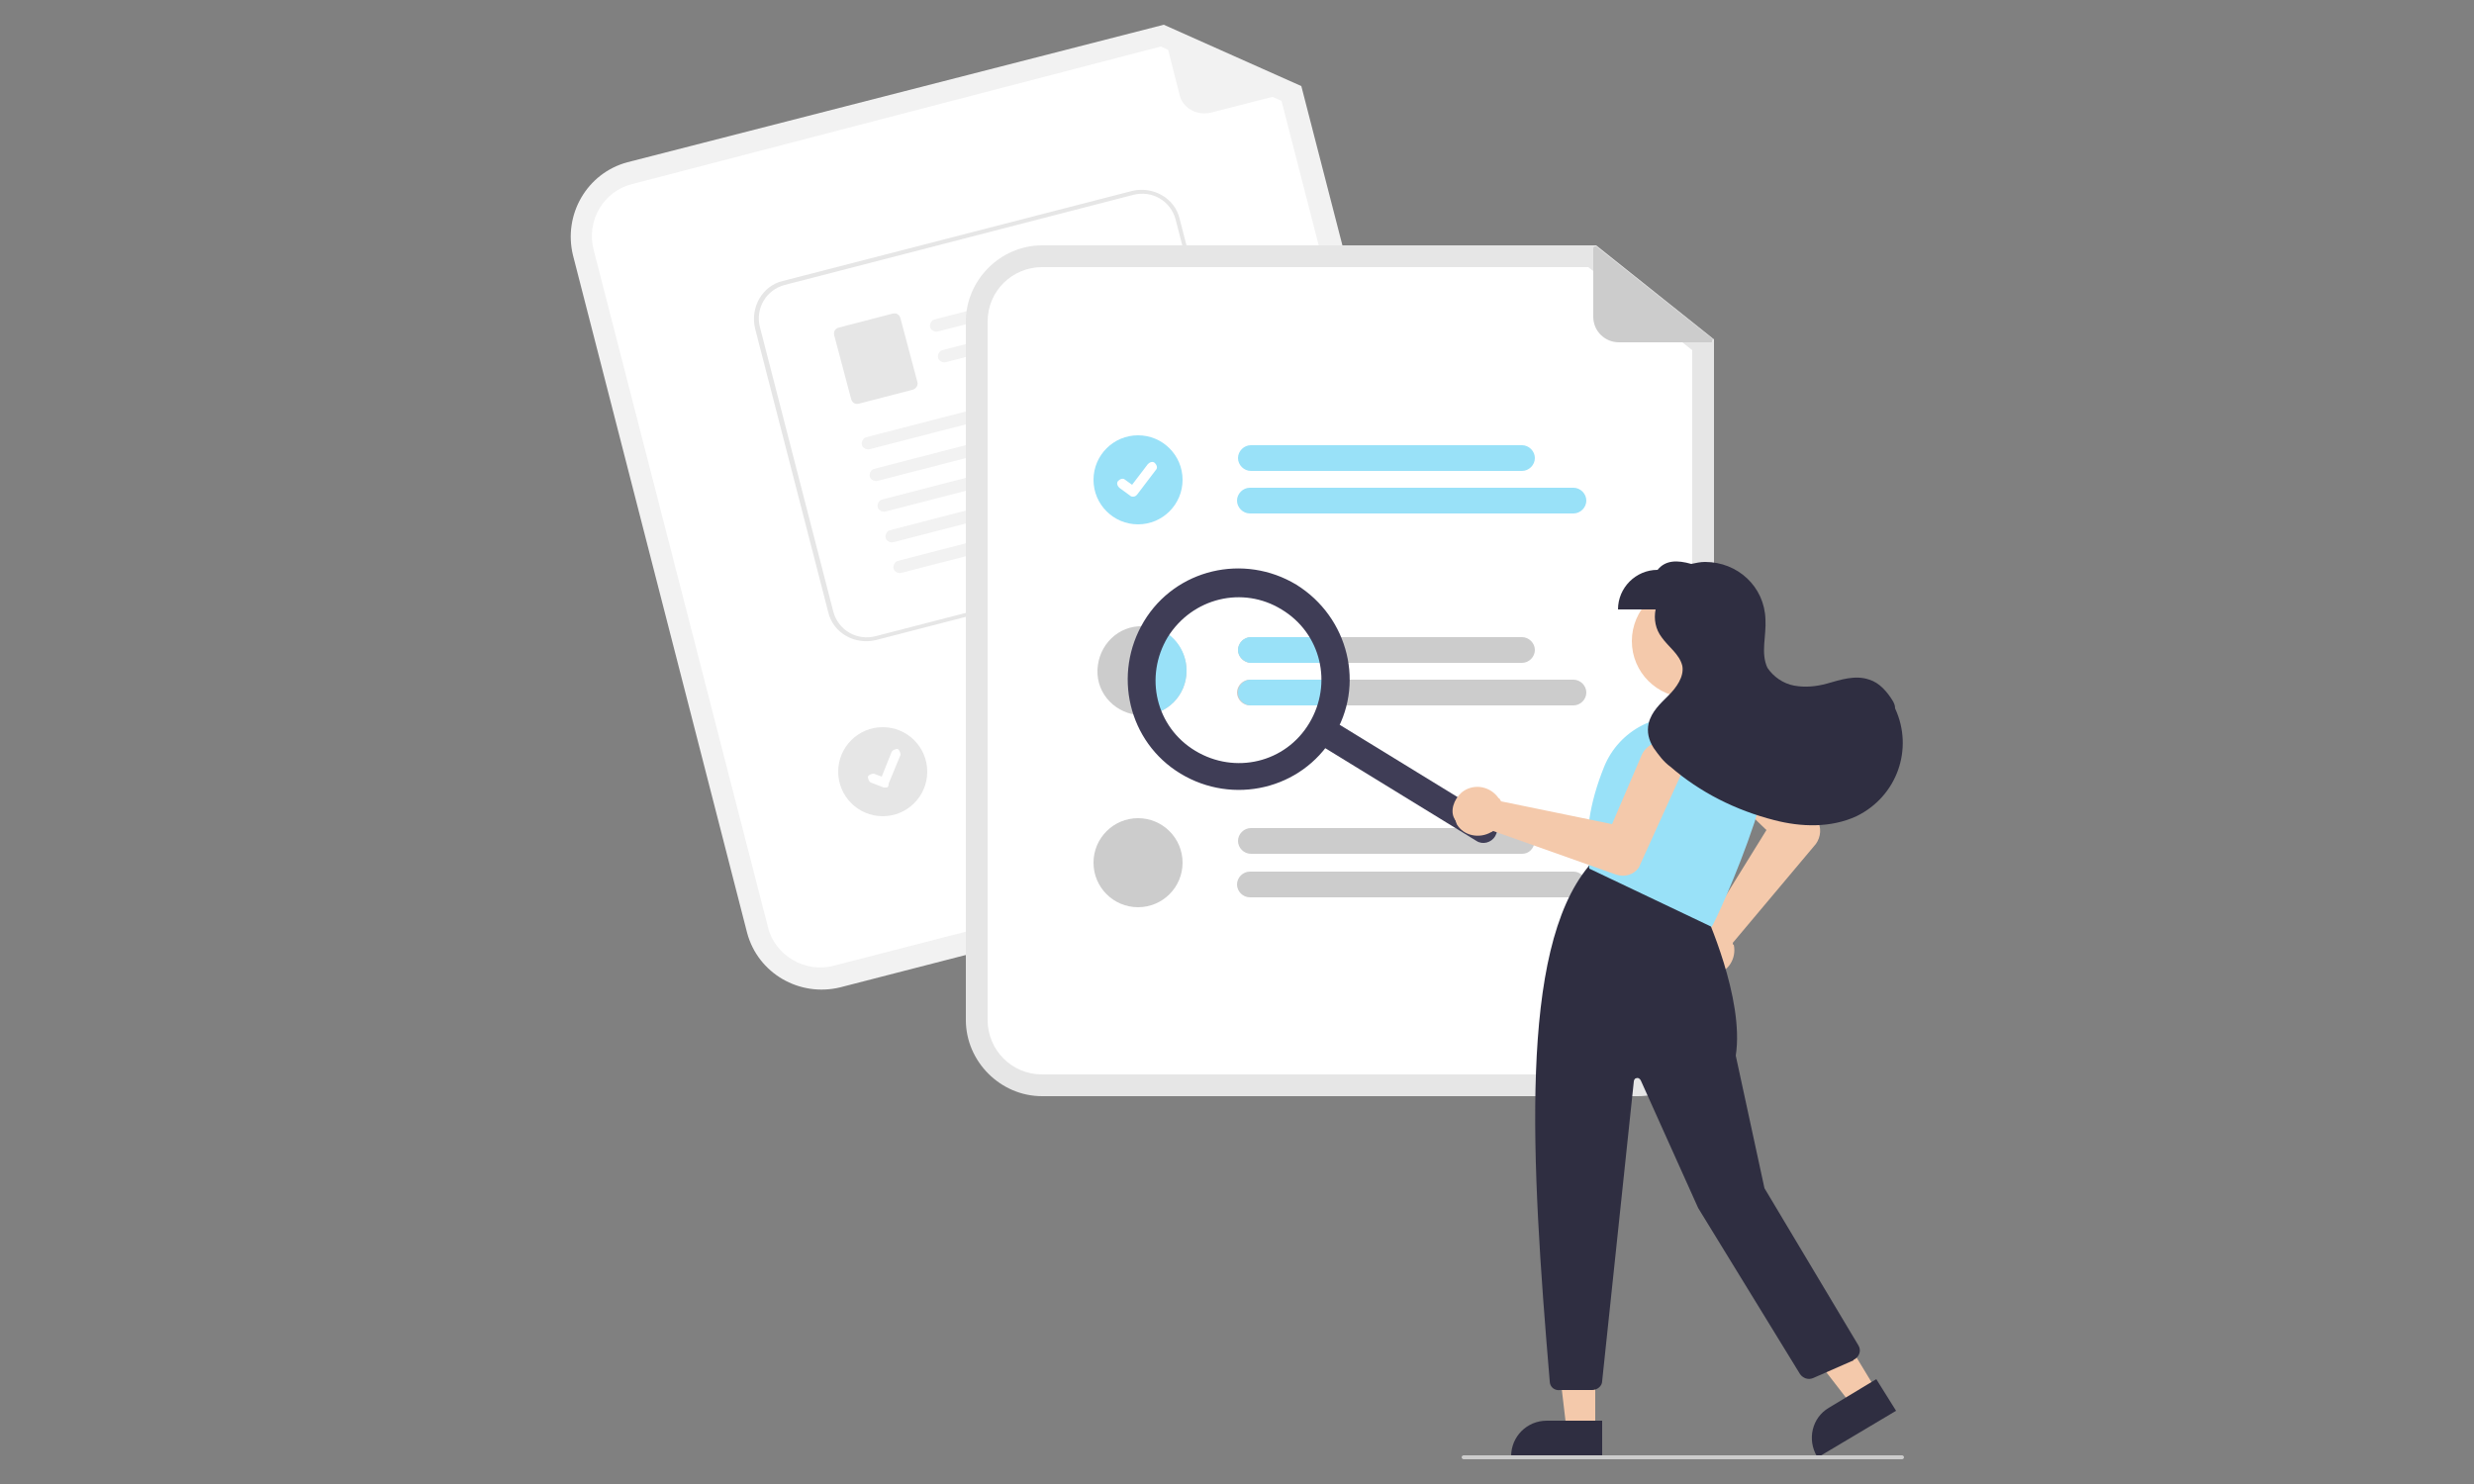 <?xml version="1.0" encoding="utf-8"?>
<!-- Generator: Adobe Illustrator 25.2.1, SVG Export Plug-In . SVG Version: 6.00 Build 0)  -->
<svg version="1.1" id="Layer_1" xmlns="http://www.w3.org/2000/svg" xmlns:xlink="http://www.w3.org/1999/xlink" x="0px" y="0px"
	 viewBox="0 0 250 150" style="enable-background:new 0 0 250 150;" xml:space="preserve">
<rect x="0" y="0" width="250" height="150" fill="#808080" stroke="none"/>
<style type="text/css">
	.st0{fill:#F2F2F2;}
	.st1{fill:#FFFFFF;}
	.st2{fill:#CCCCCC;}
	.st3{fill:#E6E6E6;}
	.st4{fill:#99E1F8;}
	.st5{fill:#3F3D56;}
	.st6{fill:#F4C9AB;}
	.st7{fill:#2F2E41;}
</style>
<g>
	<path class="st0" d="M143.1,84.8l-58.2,15c-4.1,1-8.3-1.4-9.4-5.5L57.9,25.8c-1-4.1,1.4-8.3,5.5-9.4l54.2-13.9l13.9,6.2l17.2,66.7
		C149.7,79.5,147.2,83.7,143.1,84.8z"/>
	<path class="st1" d="M63.9,18.6c-2.9,0.7-4.7,3.7-3.9,6.7l17.6,68.4c0.7,2.9,3.8,4.7,6.7,3.9l58.2-15c2.9-0.7,4.7-3.8,3.9-6.7
		l-16.9-65.7l-12.2-5.5L63.9,18.6z"/>
	<path class="st0" d="M131.3,9.1l-9,2.3c-1.4,0.3-2.8-0.5-3.1-1.8l-1.7-6.7c0-0.1,0-0.2,0.1-0.2c0,0,0.1,0,0.1,0l13.7,6.1
		C131.4,8.8,131.5,8.9,131.3,9.1C131.4,9,131.4,9.1,131.3,9.1z"/>
	<path class="st2" d="M126.6,67.5l-26.5,6.8c-0.7,0.2-1.4-0.2-1.6-0.9c-0.2-0.7,0.2-1.4,0.9-1.6l0,0l26.5-6.8
		c0.7-0.2,1.4,0.2,1.6,0.9C127.7,66.6,127.3,67.3,126.6,67.5z"/>
	<path class="st2" d="M132.8,70.3l-31.6,8.2c-0.7,0.2-1.4-0.2-1.6-0.9c-0.2-0.7,0.2-1.4,0.9-1.6l31.6-8.1c0.7-0.2,1.4,0.2,1.6,0.9
		C133.9,69.5,133.5,70.2,132.8,70.3z"/>
	<ellipse id="a597741b-ffcf-4aba-98b0-6652ef5d57c9" class="st3" cx="89.2" cy="78" rx="4.5" ry="4.5"/>
	<path class="st1" d="M123.7,55.6l-35.2,9.1c-2.1,0.5-4.3-0.7-4.8-2.8l-7.4-28.7c-0.5-2.1,0.7-4.3,2.8-4.8l35.3-9.1
		c2.1-0.5,4.3,0.7,4.8,2.8l7.4,28.7C127.1,52.9,125.9,55.1,123.7,55.6z"/>
	<path class="st3" d="M123.7,55.6l-35.2,9.1c-2.1,0.5-4.3-0.7-4.8-2.8l-7.4-28.7c-0.5-2.1,0.7-4.3,2.8-4.8l35.3-9.1
		c2.1-0.5,4.3,0.7,4.8,2.8l7.4,28.7C127.1,52.9,125.9,55.1,123.7,55.6z M79.3,28.8c-1.9,0.5-3,2.4-2.5,4.3l7.4,28.7
		c0.5,1.9,2.4,3,4.3,2.5l35.2-9.1c1.9-0.5,3-2.4,2.5-4.3l-7.4-28.7c-0.5-1.9-2.4-3-4.3-2.5L79.3,28.8z"/>
	<path id="b056fd3f-f1a0-44f0-b006-deff0bee637d" class="st0" d="M112.6,28.9l-17.8,4.6c-0.3,0.1-0.7-0.1-0.8-0.4
		c-0.1-0.3,0.1-0.7,0.4-0.8h0l18.1-4.7C113.3,28,113.1,28.8,112.6,28.9L112.6,28.9z"/>
	<path id="f1ea6668-a825-428d-96fe-a2c4e1b5a672" class="st0" d="M113.4,32l-17.8,4.6c-0.3,0.1-0.7-0.1-0.8-0.4
		c-0.1-0.3,0.1-0.7,0.4-0.8h0l18.1-4.7C114.1,31.2,113.9,31.9,113.4,32L113.4,32z"/>
	<path id="ee9aa382-a9c9-40d0-8ed3-22ec2dd616d6" class="st3" d="M92.2,39.4l-5.4,1.4c-0.4,0.1-0.7-0.1-0.8-0.5l-1.7-6.4
		c-0.1-0.4,0.1-0.7,0.5-0.8l5.4-1.4c0.4-0.1,0.7,0.1,0.8,0.5l1.7,6.4C92.8,38.9,92.6,39.3,92.2,39.4L92.2,39.4z"/>
	<path id="be954d2b-d8b8-4d26-80a0-a319e99a4b10" class="st0" d="M115,38.4l-27.1,7c-0.3,0.1-0.7-0.1-0.8-0.4
		c-0.1-0.3,0.1-0.7,0.4-0.8h0l27.5-7.1C115.7,37.5,115.5,38.3,115,38.4L115,38.4z"/>
	<path id="baaae9e4-1b4d-40c2-8a9d-f2abb078b489" class="st0" d="M115.8,41.6l-27.1,7c-0.3,0.1-0.7-0.1-0.8-0.4
		c-0.1-0.3,0.1-0.7,0.4-0.8h0l27.4-7.1C116.5,40.7,116.3,41.4,115.8,41.6L115.8,41.6z"/>
	<path id="a91bf4c9-37f6-4391-92ed-1882bd0ce21c" class="st0" d="M116.6,44.7l-27.1,7c-0.3,0.1-0.7-0.1-0.8-0.4
		c-0.1-0.3,0.1-0.7,0.4-0.8h0l27.4-7.1C117.3,43.8,117.1,44.5,116.6,44.7L116.6,44.7z"/>
	<path id="efb98e07-468b-4c85-9a64-ee4cc5493d6f" class="st0" d="M117.4,47.8l-27.1,7c-0.3,0.1-0.7-0.1-0.8-0.4
		c-0.1-0.3,0.1-0.7,0.4-0.8h0l27.4-7.1C118.1,46.9,117.9,47.7,117.4,47.8z"/>
	<path id="aeb1db98-32e5-40b8-ab89-fdad6a3263dc" class="st0" d="M118.2,50.9l-27.1,7c-0.3,0.1-0.7-0.1-0.8-0.4
		c-0.1-0.3,0.1-0.7,0.4-0.8h0l27.4-7.1C118.9,50,118.7,50.8,118.2,50.9z"/>
	<path id="be265de5-288f-49a7-867d-c42e7cdbf4db" class="st1" d="M89.6,79.6c-0.1,0-0.2,0-0.3,0l0,0L88,79.1
		c-0.2-0.1-0.3-0.4-0.3-0.6c0.1-0.2,0.4-0.3,0.6-0.3l0,0l0.8,0.3l1-2.5c0.1-0.2,0.4-0.3,0.6-0.3l0,0l0,0v0v0
		c0.2,0.1,0.3,0.4,0.3,0.6l-1.2,2.9C89.8,79.5,89.7,79.6,89.6,79.6L89.6,79.6z"/>
	<path class="st3" d="M165.5,110.8h-60.2c-4.2,0-7.7-3.5-7.7-7.7V32.5c0-4.2,3.5-7.7,7.7-7.7h56l11.9,9.5v68.9
		C173.2,107.4,169.7,110.8,165.5,110.8z"/>
	<path class="st1" d="M105.3,27c-3,0-5.5,2.4-5.5,5.5v70.6c0,3,2.4,5.5,5.5,5.5h60.2c3,0,5.5-2.4,5.5-5.5V35.4L160.5,27H105.3z"/>
	<path class="st4" d="M153.8,47.6h-27.4c-0.7,0-1.3-0.6-1.3-1.3s0.6-1.3,1.3-1.3h27.4c0.7,0,1.3,0.6,1.3,1.3S154.5,47.6,153.8,47.6
		L153.8,47.6z"/>
	<path class="st4" d="M159,51.9h-32.7c-0.7,0-1.3-0.6-1.3-1.3c0-0.7,0.6-1.3,1.3-1.3H159c0.7,0,1.3,0.6,1.3,1.3
		C160.3,51.3,159.7,51.9,159,51.9z"/>
	<path class="st2" d="M153.8,64.4h-27.4c-0.7,0-1.3,0.6-1.3,1.3s0.6,1.3,1.3,1.3l0,0h27.4c0.7,0,1.3-0.6,1.3-1.3
		S154.5,64.4,153.8,64.4z"/>
	<path class="st2" d="M159,68.7h-32.7c-0.7,0-1.3,0.6-1.3,1.3c0,0.7,0.6,1.3,1.3,1.3l0,0H159c0.7,0,1.3-0.6,1.3-1.3
		C160.3,69.3,159.7,68.7,159,68.7z"/>
	<path class="st2" d="M153.8,86.3h-27.4c-0.7,0-1.3-0.6-1.3-1.3s0.6-1.3,1.3-1.3h27.4c0.7,0,1.3,0.6,1.3,1.3
		C155,85.8,154.5,86.3,153.8,86.3L153.8,86.3z"/>
	<path class="st2" d="M159,90.7h-32.7c-0.7,0-1.3-0.6-1.3-1.3s0.6-1.3,1.3-1.3H159c0.7,0,1.3,0.6,1.3,1.3S159.7,90.7,159,90.7z"/>
	<circle id="abdb8e2f-a218-463c-85f4-c869fef49971" class="st4" cx="115" cy="48.5" r="4.5"/>
	<path id="ba7dbbd6-0052-44b1-a552-47a8298b8d3e" class="st1" d="M114.5,50.2c-0.1,0-0.2,0-0.3-0.1l0,0l-1.1-0.8
		c-0.2-0.2-0.3-0.5-0.1-0.7c0.2-0.2,0.5-0.3,0.7-0.1l0,0l0.7,0.5l1.6-2.1c0.2-0.2,0.5-0.3,0.7-0.1l0,0l0,0v0v0
		c0.2,0.2,0.3,0.5,0.1,0.7l-1.9,2.5C114.8,50.1,114.7,50.2,114.5,50.2L114.5,50.2z"/>
	<path class="st2" d="M119.9,67.8c0,2.5-2,4.5-4.5,4.5l0,0c0,0-0.1,0-0.1,0c-2.5-0.1-4.5-2.1-4.4-4.6s2.1-4.5,4.6-4.4
		C118,63.4,119.9,65.4,119.9,67.8z"/>
	<circle id="e4a71040-498e-4958-ad41-c2d79154b8f7" class="st2" cx="115" cy="87.2" r="4.5"/>
	<path class="st2" d="M172.9,34.6h-9.3c-1.4,0-2.6-1.1-2.6-2.6l0,0v-6.9c0-0.1,0.1-0.2,0.2-0.2c0,0,0.1,0,0.1,0l11.7,9.3
		c0.1,0,0.1,0.2,0,0.2C173,34.6,173,34.6,172.9,34.6z"/>
	<path class="st4" d="M119.9,67.8c0,2.5-2,4.5-4.5,4.5l0,0c0,0-0.1,0-0.1,0c-1.2-3-0.9-6.3,0.9-9C118.4,63.7,119.9,65.6,119.9,67.8z
		"/>
	<path class="st4" d="M125.1,65.7c0-0.7,0.6-1.3,1.3-1.3h6.8c0.4,0.8,0.7,1.7,0.8,2.6h-7.7C125.7,66.9,125.1,66.4,125.1,65.7z"/>
	<path class="st4" d="M134.2,68.7c0,0.9-0.1,1.7-0.3,2.6h-7.5c-0.7,0-1.3-0.6-1.3-1.3c0-0.7,0.6-1.3,1.3-1.3l0,0H134.2z"/>
	<path class="st5" d="M151.1,84.5c-0.4,0.7-1.3,0.9-1.9,0.5l-16.3-10c-0.7-0.4-0.9-1.3-0.5-1.9c0.4-0.7,1.3-0.9,1.9-0.5l16.3,10
		C151.3,83,151.5,83.8,151.1,84.5z"/>
	<path class="st5" d="M134.7,74.5c-3.2,5.3-10.1,6.9-15.4,3.7c-5.3-3.2-6.9-10.1-3.7-15.4c3.2-5.3,10.1-6.9,15.4-3.7l0,0
		C136.3,62.4,138,69.3,134.7,74.5z M118,64.4c-2.4,4-1.2,9.1,2.8,11.5c4,2.4,9.1,1.2,11.5-2.8s1.2-9.1-2.8-11.5
		C125.6,59.2,120.5,60.4,118,64.4z"/>
	<circle class="st6" cx="170.6" cy="64.8" r="5.7"/>
	<path class="st6" d="M170.2,96.9c-0.4-1.4,0.3-2.8,1.7-3.2c0.1,0,0.2,0,0.3-0.1c0.1,0,0.2,0,0.3,0l6-9.7l-5.5-5.3
		c-0.9-0.8-0.9-2.2-0.1-3.1c0.8-0.9,2.2-0.9,3.1-0.1l0,0l7.6,7.5l0,0c0.5,0.7,0.4,1.7-0.1,2.4l-8.4,10c0,0.1,0,0.2,0.1,0.2
		c0.3,1.4-0.6,2.8-2,3c-0.1,0-0.2,0-0.3,0c-0.1,0-0.1,0-0.2,0C171.6,98.7,170.6,98,170.2,96.9z"/>
	<polygon class="st6" points="161.2,144.5 158.3,144.5 157,133.5 161.2,133.5 	"/>
	<path class="st7" d="M161.9,147.3h-9.2v-0.1c0-2,1.6-3.6,3.6-3.6l0,0l0,0h5.6V147.3z"/>
	<polygon class="st6" points="189.6,140.5 187.1,142 180.3,133.2 183.9,131.1 	"/>
	<path class="st7" d="M191.6,142.6l-7.9,4.7l-0.1-0.1c-1-1.7-0.5-3.9,1.2-4.9l0,0l0,0l4.8-2.9L191.6,142.6z"/>
	<path class="st7" d="M156.6,139.6c-1.9-22.5-3.1-43.5,3.9-52l0-0.1l11.8,4.7l0,0c0,0.1,4,8.7,3.1,14.5l2.9,13.4l9.5,15.9
		c0.3,0.5,0.1,1.1-0.4,1.4c0,0-0.1,0-0.1,0.1l-4.1,1.8c-0.5,0.2-1,0-1.3-0.4l-10.3-16.8l-5.8-12.9c-0.1-0.2-0.3-0.3-0.5-0.2
		c-0.1,0-0.2,0.2-0.2,0.3l-3.2,30.3c0,0.5-0.5,0.9-1,0.9h-3.2C157.1,140.6,156.6,140.2,156.6,139.6z"/>
	<path class="st4" d="M160.6,87.8L160.6,87.8L160.6,87.8c-0.5-3.2,0-6.6,1.5-10.3c1.5-3.7,5.5-5.8,9.4-4.8l0,0c2.2,0.5,4.1,2,5.2,4
		c1.1,2,1.3,4.3,0.6,6.4c-1.8,5.4-4.2,10.5-4.3,10.5l0,0.1L160.6,87.8z"/>
	<path class="st6" d="M147.7,80.1c1.1-0.9,2.7-0.7,3.6,0.4c0.1,0.1,0.1,0.2,0.2,0.2c0.1,0.1,0.1,0.2,0.2,0.3l11.2,2.3l3-7
		c0.5-1.1,1.8-1.6,2.9-1.2c1.1,0.5,1.6,1.8,1.2,2.9c0,0,0,0,0,0l-4.4,9.7l0,0c-0.5,0.7-1.4,1-2.3,0.7l-12.4-4.4
		c-0.1,0-0.1,0.1-0.2,0.1c-1.2,0.7-2.8,0.4-3.5-0.8c0-0.1-0.1-0.2-0.1-0.3c0-0.1-0.1-0.1-0.1-0.2C146.5,82,146.9,80.8,147.7,80.1z"
		/>
	<path class="st7" d="M191.3,70.9c-0.6-1-1.4-1.9-2.4-2.2c-1.4-0.5-2.9,0-4.3,0.4c-1.1,0.3-2.2,0.4-3.3,0.2
		c-1.1-0.2-2.1-0.9-2.7-1.8c-0.7-1.5-0.1-3.2-0.2-4.9c-0.1-3.3-2.8-5.8-6.1-5.8c-0.5,0-0.9,0.1-1.4,0.2c-1.4-0.4-2.6-0.4-3.4,0.6
		c-2.2,0-4,1.8-4,4h3.8c-0.2,1,0,2,0.6,2.8c0.7,1,1.8,1.7,2.1,2.9c0.2,1.1-0.6,2.2-1.4,3c-0.8,0.8-1.7,1.6-2,2.8
		c-0.2,0.9,0,1.7,0.5,2.5c0.5,0.7,1,1.4,1.7,1.9c3,2.6,6.6,4.4,10.5,5.4c2.7,0.7,5.7,0.8,8.3-0.4c4.1-2,5.8-6.8,3.9-10.9
		C191.5,71.3,191.4,71.1,191.3,70.9z"/>
	<path class="st2" d="M192.2,147.5h-44.3c-0.1,0-0.2-0.1-0.2-0.2s0.1-0.2,0.2-0.2h44.3c0.1,0,0.2,0.1,0.2,0.2
		S192.3,147.5,192.2,147.5z"/>
</g>
</svg>
